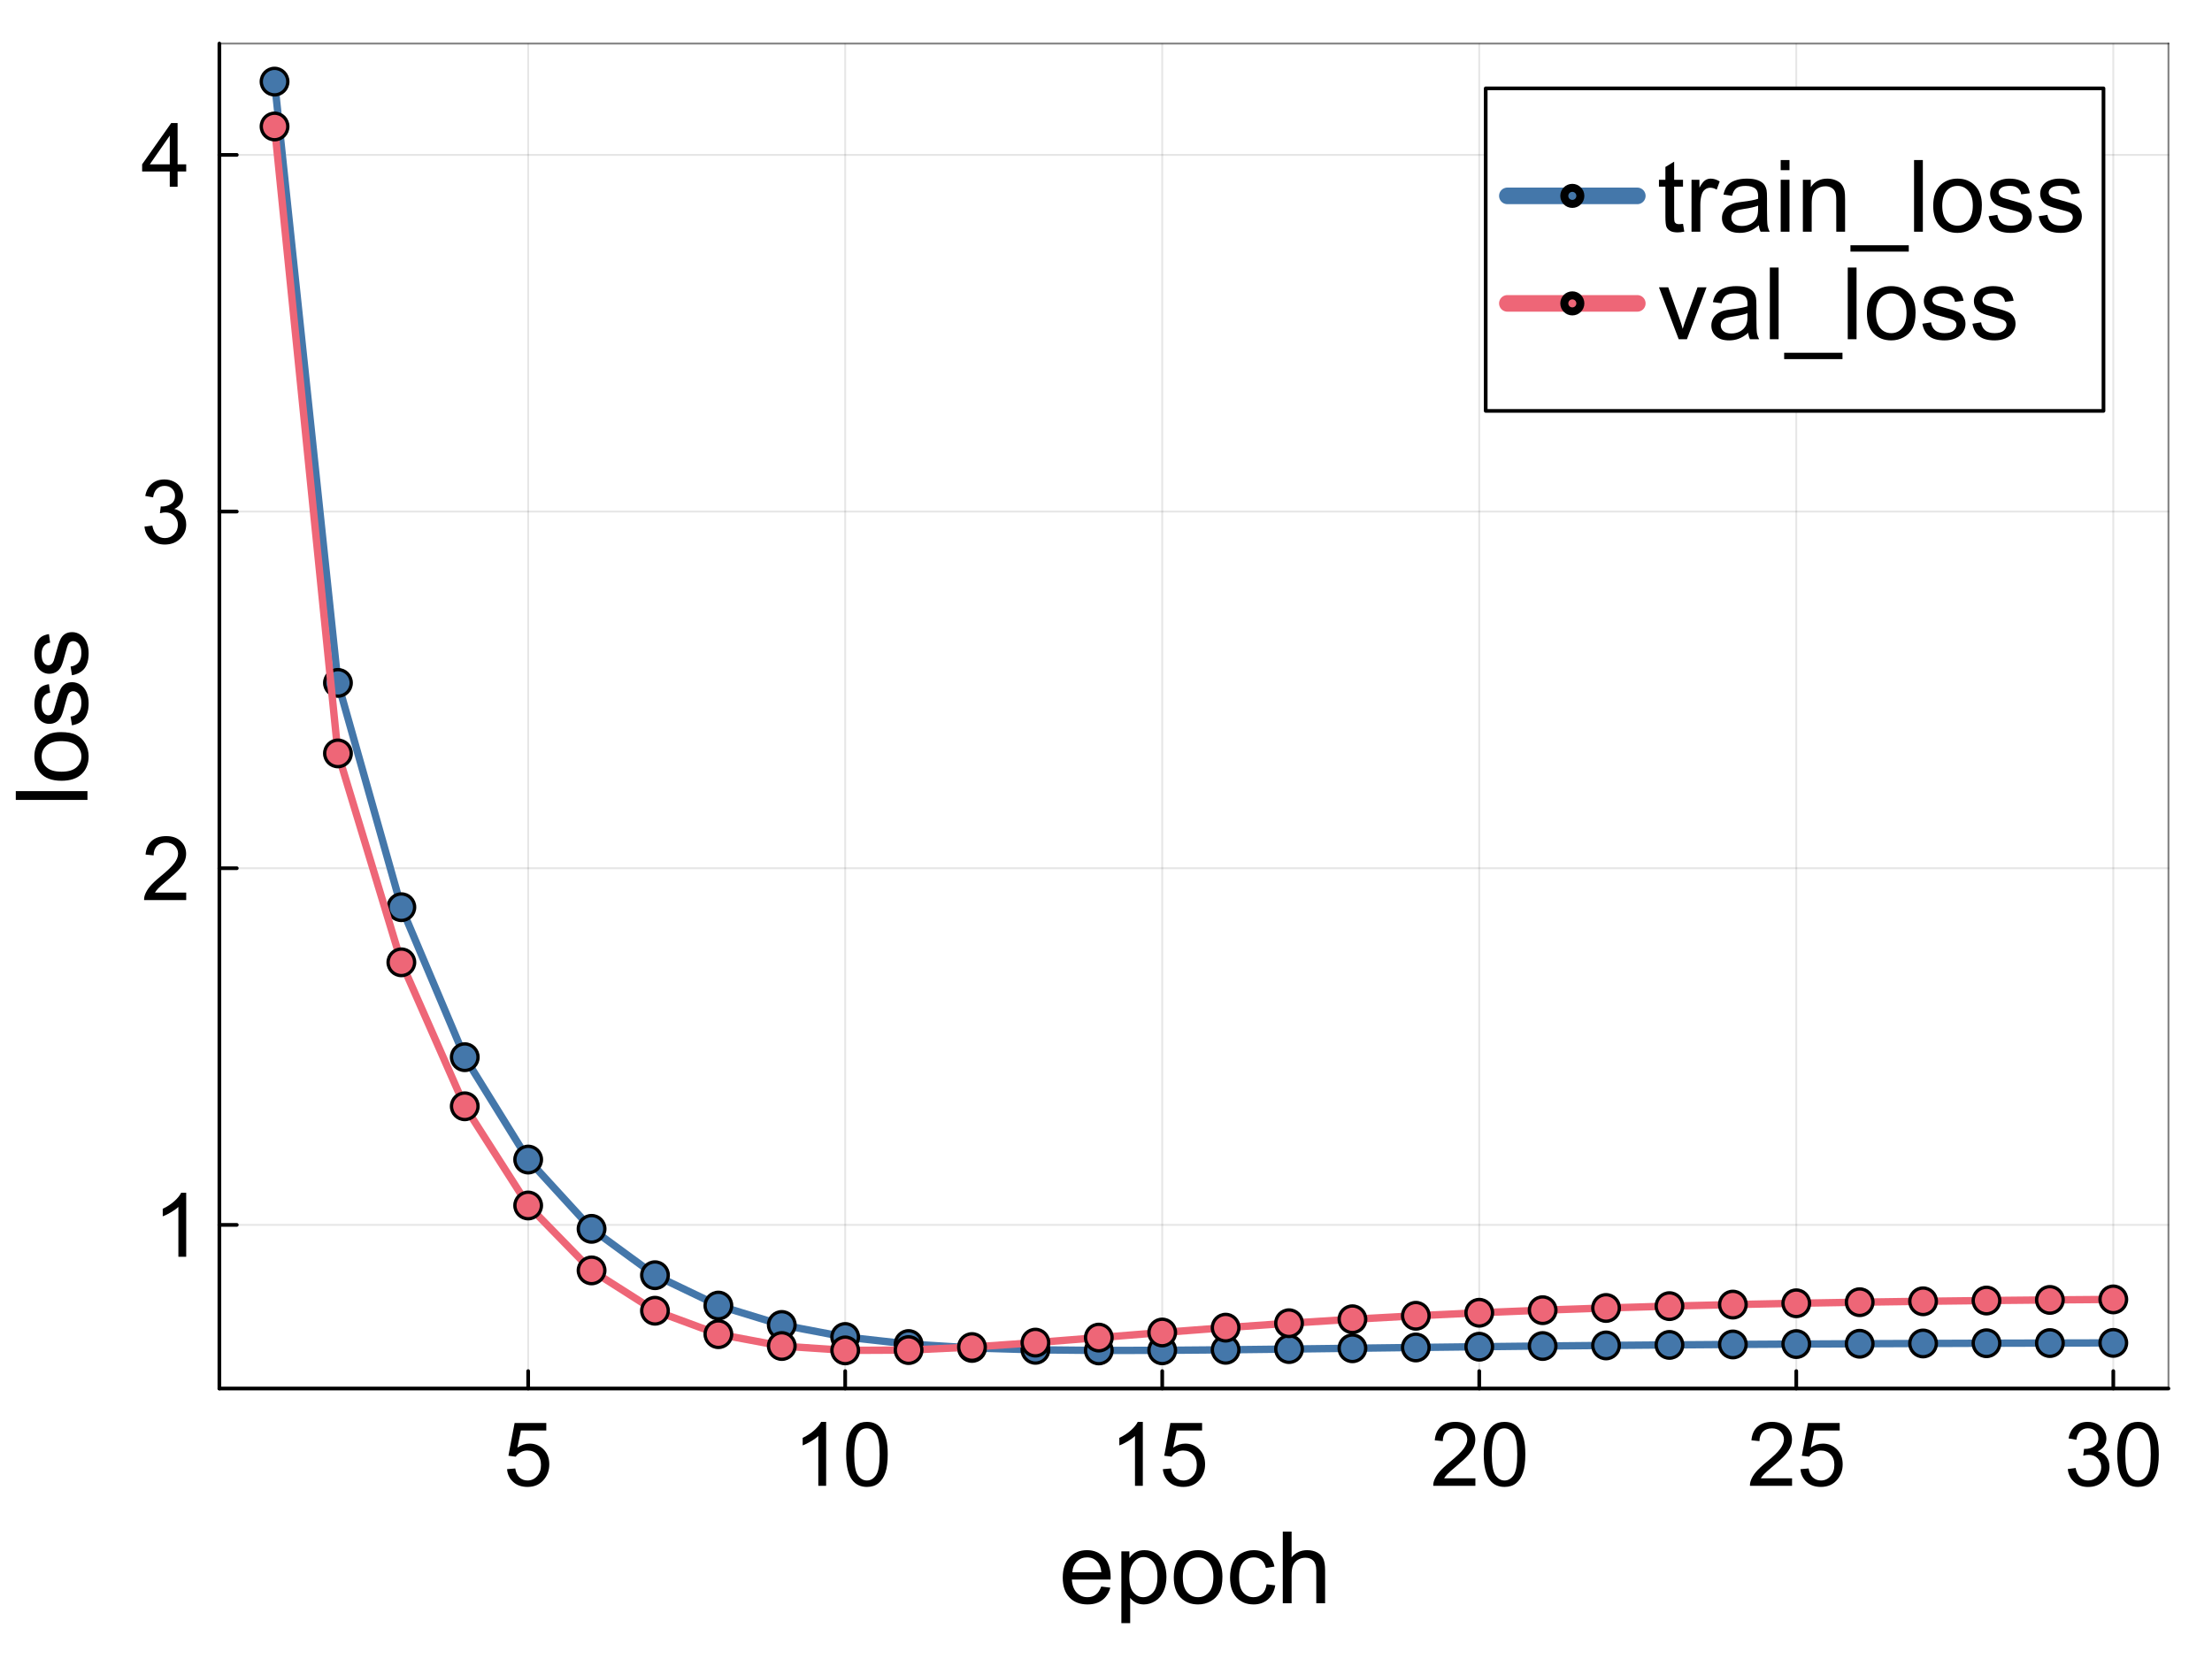 <?xml version="1.0" encoding="utf-8"?>
<svg xmlns="http://www.w3.org/2000/svg" xmlns:xlink="http://www.w3.org/1999/xlink" width="600" height="450" viewBox="0 0 2400 1800">
<rect x="0" y="0" width="2400" height="1800" fill="#333333" stroke="none"/>
<defs>
  <clipPath id="clip750">
    <rect x="0" y="0" width="2400" height="1800"/>
  </clipPath>
</defs>
<path clip-path="url(#clip750)" d="M0 1800 L2400 1800 L2400 0 L0 0  Z" fill="#ffffff" fill-rule="evenodd" fill-opacity="1"/>
<defs>
  <clipPath id="clip751">
    <rect x="480" y="0" width="1681" height="1681"/>
  </clipPath>
</defs>
<path clip-path="url(#clip750)" d="M238.029 1506.52 L2352.76 1506.52 L2352.76 47.244 L238.029 47.244  Z" fill="#ffffff" fill-rule="evenodd" fill-opacity="1"/>
<defs>
  <clipPath id="clip752">
    <rect x="238" y="47" width="2116" height="1460"/>
  </clipPath>
</defs>
<polyline clip-path="url(#clip752)" style="stroke:#000000; stroke-linecap:round; stroke-linejoin:round; stroke-width:2; stroke-opacity:0.1; fill:none" points="573.056,1506.52 573.056,47.244 "/>
<polyline clip-path="url(#clip752)" style="stroke:#000000; stroke-linecap:round; stroke-linejoin:round; stroke-width:2; stroke-opacity:0.1; fill:none" points="917.026,1506.52 917.026,47.244 "/>
<polyline clip-path="url(#clip752)" style="stroke:#000000; stroke-linecap:round; stroke-linejoin:round; stroke-width:2; stroke-opacity:0.1; fill:none" points="1261,1506.52 1261,47.244 "/>
<polyline clip-path="url(#clip752)" style="stroke:#000000; stroke-linecap:round; stroke-linejoin:round; stroke-width:2; stroke-opacity:0.1; fill:none" points="1604.97,1506.52 1604.97,47.244 "/>
<polyline clip-path="url(#clip752)" style="stroke:#000000; stroke-linecap:round; stroke-linejoin:round; stroke-width:2; stroke-opacity:0.1; fill:none" points="1948.94,1506.52 1948.94,47.244 "/>
<polyline clip-path="url(#clip752)" style="stroke:#000000; stroke-linecap:round; stroke-linejoin:round; stroke-width:2; stroke-opacity:0.1; fill:none" points="2292.91,1506.52 2292.91,47.244 "/>
<polyline clip-path="url(#clip752)" style="stroke:#000000; stroke-linecap:round; stroke-linejoin:round; stroke-width:2; stroke-opacity:0.1; fill:none" points="238.029,1329 2352.76,1329 "/>
<polyline clip-path="url(#clip752)" style="stroke:#000000; stroke-linecap:round; stroke-linejoin:round; stroke-width:2; stroke-opacity:0.1; fill:none" points="238.029,942.023 2352.76,942.023 "/>
<polyline clip-path="url(#clip752)" style="stroke:#000000; stroke-linecap:round; stroke-linejoin:round; stroke-width:2; stroke-opacity:0.1; fill:none" points="238.029,555.042 2352.76,555.042 "/>
<polyline clip-path="url(#clip752)" style="stroke:#000000; stroke-linecap:round; stroke-linejoin:round; stroke-width:2; stroke-opacity:0.1; fill:none" points="238.029,168.061 2352.76,168.061 "/>
<polyline clip-path="url(#clip750)" style="stroke:#000000; stroke-linecap:round; stroke-linejoin:round; stroke-width:4; stroke-opacity:1; fill:none" points="238.029,1506.52 2352.76,1506.52 "/>
<polyline clip-path="url(#clip750)" style="stroke:#000000; stroke-linecap:round; stroke-linejoin:round; stroke-width:2; stroke-opacity:0.5; fill:none" points="238.029,47.244 2352.76,47.244 "/>
<polyline clip-path="url(#clip750)" style="stroke:#000000; stroke-linecap:round; stroke-linejoin:round; stroke-width:4; stroke-opacity:1; fill:none" points="573.056,1506.52 573.056,1487.63 "/>
<polyline clip-path="url(#clip750)" style="stroke:#000000; stroke-linecap:round; stroke-linejoin:round; stroke-width:4; stroke-opacity:1; fill:none" points="917.026,1506.52 917.026,1487.63 "/>
<polyline clip-path="url(#clip750)" style="stroke:#000000; stroke-linecap:round; stroke-linejoin:round; stroke-width:4; stroke-opacity:1; fill:none" points="1261,1506.52 1261,1487.63 "/>
<polyline clip-path="url(#clip750)" style="stroke:#000000; stroke-linecap:round; stroke-linejoin:round; stroke-width:4; stroke-opacity:1; fill:none" points="1604.97,1506.52 1604.97,1487.63 "/>
<polyline clip-path="url(#clip750)" style="stroke:#000000; stroke-linecap:round; stroke-linejoin:round; stroke-width:4; stroke-opacity:1; fill:none" points="1948.94,1506.52 1948.94,1487.63 "/>
<polyline clip-path="url(#clip750)" style="stroke:#000000; stroke-linecap:round; stroke-linejoin:round; stroke-width:4; stroke-opacity:1; fill:none" points="2292.91,1506.52 2292.91,1487.63 "/>
<path clip-path="url(#clip750)" d="M550.141 1594.02 L559.052 1593.26 Q560.043 1599.77 563.626 1603.07 Q567.256 1606.32 572.348 1606.32 Q578.478 1606.32 582.721 1601.7 Q586.964 1597.08 586.964 1589.45 Q586.964 1582.18 582.863 1577.99 Q578.808 1573.79 572.207 1573.79 Q568.105 1573.79 564.805 1575.68 Q561.504 1577.52 559.618 1580.49 L551.65 1579.45 L558.345 1543.95 L592.717 1543.95 L592.717 1552.06 L565.135 1552.06 L561.41 1570.63 Q567.634 1566.3 574.47 1566.3 Q583.523 1566.3 589.746 1572.57 Q595.97 1578.84 595.97 1588.69 Q595.97 1598.07 590.501 1604.91 Q583.853 1613.3 572.348 1613.3 Q562.919 1613.3 556.931 1608.02 Q550.99 1602.74 550.141 1594.02 Z" fill="#000000" fill-rule="nonzero" fill-opacity="1" /><path clip-path="url(#clip750)" d="M896.351 1612.12 L887.864 1612.12 L887.864 1558.04 Q884.799 1560.97 879.802 1563.89 Q874.851 1566.81 870.891 1568.28 L870.891 1560.07 Q878.01 1556.72 883.338 1551.96 Q888.666 1547.2 890.882 1542.72 L896.351 1542.72 L896.351 1612.12 Z" fill="#000000" fill-rule="nonzero" fill-opacity="1" /><path clip-path="url(#clip750)" d="M918.086 1578.04 Q918.086 1565.78 920.585 1558.33 Q923.131 1550.83 928.082 1546.78 Q933.08 1542.72 940.623 1542.72 Q946.187 1542.72 950.383 1544.98 Q954.579 1547.2 957.314 1551.44 Q960.049 1555.64 961.605 1561.72 Q963.161 1567.76 963.161 1578.04 Q963.161 1590.2 960.662 1597.7 Q958.163 1605.15 953.165 1609.25 Q948.214 1613.3 940.623 1613.3 Q930.628 1613.3 924.923 1606.14 Q918.086 1597.51 918.086 1578.04 M926.809 1578.04 Q926.809 1595.06 930.769 1600.71 Q934.777 1606.32 940.623 1606.32 Q946.47 1606.32 950.43 1600.67 Q954.438 1595.01 954.438 1578.04 Q954.438 1560.97 950.43 1555.36 Q946.47 1549.75 940.529 1549.75 Q934.683 1549.75 931.194 1554.7 Q926.809 1561.01 926.809 1578.04 Z" fill="#000000" fill-rule="nonzero" fill-opacity="1" /><path clip-path="url(#clip750)" d="M1239.94 1612.12 L1231.46 1612.12 L1231.46 1558.04 Q1228.39 1560.97 1223.39 1563.89 Q1218.44 1566.81 1214.48 1568.28 L1214.48 1560.07 Q1221.6 1556.72 1226.93 1551.96 Q1232.26 1547.2 1234.47 1542.72 L1239.94 1542.72 L1239.94 1612.12 Z" fill="#000000" fill-rule="nonzero" fill-opacity="1" /><path clip-path="url(#clip750)" d="M1261.68 1594.02 L1270.59 1593.26 Q1271.58 1599.77 1275.16 1603.07 Q1278.79 1606.32 1283.89 1606.32 Q1290.02 1606.32 1294.26 1601.7 Q1298.5 1597.08 1298.5 1589.45 Q1298.5 1582.18 1294.4 1577.99 Q1290.35 1573.79 1283.74 1573.79 Q1279.64 1573.79 1276.34 1575.68 Q1273.04 1577.52 1271.16 1580.49 L1263.19 1579.45 L1269.88 1543.95 L1304.25 1543.95 L1304.25 1552.06 L1276.67 1552.06 L1272.95 1570.63 Q1279.17 1566.3 1286.01 1566.3 Q1295.06 1566.3 1301.28 1572.57 Q1307.51 1578.84 1307.51 1588.69 Q1307.51 1598.07 1302.04 1604.91 Q1295.39 1613.3 1283.89 1613.3 Q1274.46 1613.3 1268.47 1608.02 Q1262.53 1602.74 1261.68 1594.02 Z" fill="#000000" fill-rule="nonzero" fill-opacity="1" /><path clip-path="url(#clip750)" d="M1600.77 1603.97 L1600.77 1612.12 L1555.08 1612.12 Q1554.99 1609.06 1556.07 1606.23 Q1557.82 1601.56 1561.64 1597.04 Q1565.5 1592.51 1572.76 1586.57 Q1584.03 1577.33 1587.99 1571.95 Q1591.95 1566.53 1591.95 1561.72 Q1591.95 1556.68 1588.32 1553.24 Q1584.74 1549.75 1578.94 1549.75 Q1572.81 1549.75 1569.13 1553.42 Q1565.45 1557.1 1565.41 1563.61 L1556.69 1562.71 Q1557.58 1552.95 1563.43 1547.86 Q1569.27 1542.72 1579.13 1542.72 Q1589.08 1542.72 1594.88 1548.24 Q1600.67 1553.75 1600.67 1561.91 Q1600.67 1566.06 1598.98 1570.07 Q1597.28 1574.07 1593.32 1578.51 Q1589.41 1582.94 1580.26 1590.67 Q1572.62 1597.08 1570.45 1599.39 Q1568.28 1601.66 1566.87 1603.97 L1600.77 1603.97 Z" fill="#000000" fill-rule="nonzero" fill-opacity="1" /><path clip-path="url(#clip750)" d="M1609.87 1578.04 Q1609.87 1565.78 1612.37 1558.33 Q1614.91 1550.83 1619.86 1546.78 Q1624.86 1542.72 1632.41 1542.72 Q1637.97 1542.72 1642.17 1544.98 Q1646.36 1547.2 1649.1 1551.44 Q1651.83 1555.64 1653.39 1561.72 Q1654.94 1567.76 1654.94 1578.04 Q1654.94 1590.2 1652.44 1597.7 Q1649.95 1605.15 1644.95 1609.25 Q1640 1613.3 1632.41 1613.3 Q1622.41 1613.3 1616.71 1606.14 Q1609.87 1597.51 1609.87 1578.04 M1618.59 1578.04 Q1618.59 1595.06 1622.55 1600.71 Q1626.56 1606.32 1632.41 1606.32 Q1638.25 1606.32 1642.21 1600.67 Q1646.22 1595.01 1646.22 1578.04 Q1646.22 1560.97 1642.21 1555.36 Q1638.25 1549.75 1632.31 1549.75 Q1626.47 1549.75 1622.98 1554.7 Q1618.59 1561.01 1618.59 1578.04 Z" fill="#000000" fill-rule="nonzero" fill-opacity="1" /><path clip-path="url(#clip750)" d="M1944.36 1603.97 L1944.36 1612.12 L1898.67 1612.12 Q1898.58 1609.06 1899.66 1606.23 Q1901.41 1601.56 1905.23 1597.04 Q1909.09 1592.51 1916.36 1586.57 Q1927.62 1577.33 1931.58 1571.95 Q1935.55 1566.53 1935.55 1561.72 Q1935.55 1556.68 1931.91 1553.24 Q1928.33 1549.75 1922.53 1549.75 Q1916.4 1549.75 1912.73 1553.42 Q1909.05 1557.1 1909 1563.61 L1900.28 1562.71 Q1901.17 1552.95 1907.02 1547.86 Q1912.87 1542.72 1922.72 1542.72 Q1932.67 1542.72 1938.47 1548.24 Q1944.27 1553.75 1944.27 1561.91 Q1944.27 1566.06 1942.57 1570.07 Q1940.87 1574.07 1936.91 1578.51 Q1933 1582.94 1923.85 1590.67 Q1916.21 1597.08 1914.05 1599.39 Q1911.88 1601.66 1910.46 1603.97 L1944.36 1603.97 Z" fill="#000000" fill-rule="nonzero" fill-opacity="1" /><path clip-path="url(#clip750)" d="M1953.46 1594.02 L1962.37 1593.26 Q1963.36 1599.77 1966.95 1603.07 Q1970.58 1606.32 1975.67 1606.32 Q1981.8 1606.32 1986.04 1601.7 Q1990.28 1597.08 1990.28 1589.45 Q1990.28 1582.18 1986.18 1577.99 Q1982.13 1573.79 1975.53 1573.79 Q1971.43 1573.79 1968.12 1575.68 Q1964.82 1577.52 1962.94 1580.49 L1954.97 1579.45 L1961.67 1543.95 L1996.04 1543.95 L1996.04 1552.06 L1968.45 1552.06 L1964.73 1570.63 Q1970.95 1566.3 1977.79 1566.3 Q1986.84 1566.3 1993.07 1572.57 Q1999.29 1578.84 1999.29 1588.69 Q1999.29 1598.07 1993.82 1604.91 Q1987.17 1613.3 1975.67 1613.3 Q1966.24 1613.3 1960.25 1608.02 Q1954.31 1602.74 1953.46 1594.02 Z" fill="#000000" fill-rule="nonzero" fill-opacity="1" /><path clip-path="url(#clip750)" d="M2243.54 1593.88 L2252.03 1592.75 Q2253.49 1599.96 2256.98 1603.17 Q2260.51 1606.32 2265.56 1606.32 Q2271.55 1606.32 2275.65 1602.18 Q2279.8 1598.03 2279.8 1591.9 Q2279.8 1586.05 2275.98 1582.28 Q2272.16 1578.46 2266.27 1578.46 Q2263.86 1578.46 2260.28 1579.4 L2261.22 1571.95 Q2262.07 1572.05 2262.59 1572.05 Q2268.01 1572.05 2272.35 1569.22 Q2276.69 1566.39 2276.69 1560.5 Q2276.69 1555.83 2273.53 1552.76 Q2270.37 1549.7 2265.37 1549.7 Q2260.42 1549.7 2257.12 1552.81 Q2253.82 1555.92 2252.88 1562.15 L2244.39 1560.64 Q2245.95 1552.1 2251.46 1547.44 Q2256.98 1542.72 2265.18 1542.72 Q2270.84 1542.72 2275.6 1545.17 Q2280.36 1547.58 2282.86 1551.77 Q2285.41 1555.97 2285.41 1560.68 Q2285.41 1565.16 2283 1568.84 Q2280.6 1572.52 2275.88 1574.69 Q2282.01 1576.1 2285.41 1580.58 Q2288.8 1585.01 2288.8 1591.71 Q2288.8 1600.76 2282.2 1607.08 Q2275.6 1613.35 2265.51 1613.35 Q2256.41 1613.35 2250.38 1607.93 Q2244.39 1602.51 2243.54 1593.88 Z" fill="#000000" fill-rule="nonzero" fill-opacity="1" /><path clip-path="url(#clip750)" d="M2297.2 1578.04 Q2297.2 1565.78 2299.69 1558.33 Q2302.24 1550.83 2307.19 1546.78 Q2312.19 1542.72 2319.73 1542.72 Q2325.3 1542.72 2329.49 1544.98 Q2333.69 1547.2 2336.42 1551.44 Q2339.16 1555.64 2340.71 1561.72 Q2342.27 1567.76 2342.27 1578.04 Q2342.27 1590.2 2339.77 1597.7 Q2337.27 1605.15 2332.27 1609.25 Q2327.32 1613.3 2319.73 1613.3 Q2309.74 1613.3 2304.03 1606.14 Q2297.2 1597.51 2297.2 1578.04 M2305.92 1578.04 Q2305.92 1595.06 2309.88 1600.71 Q2313.89 1606.32 2319.73 1606.32 Q2325.58 1606.32 2329.54 1600.67 Q2333.55 1595.01 2333.55 1578.04 Q2333.55 1560.97 2329.54 1555.36 Q2325.58 1549.75 2319.64 1549.75 Q2313.79 1549.75 2310.3 1554.7 Q2305.92 1561.01 2305.92 1578.04 Z" fill="#000000" fill-rule="nonzero" fill-opacity="1" /><path clip-path="url(#clip750)" d="M1194.82 1721.38 L1204.69 1722.6 Q1202.36 1731.24 1196.04 1736.01 Q1189.73 1740.79 1179.92 1740.79 Q1167.56 1740.79 1160.29 1733.2 Q1153.08 1725.57 1153.08 1711.83 Q1153.08 1697.61 1160.4 1689.76 Q1167.72 1681.91 1179.39 1681.91 Q1190.69 1681.91 1197.85 1689.6 Q1205.01 1697.29 1205.01 1711.24 Q1205.01 1712.09 1204.96 1713.79 L1162.95 1713.79 Q1163.48 1723.07 1168.2 1728.01 Q1172.92 1732.94 1179.97 1732.94 Q1185.22 1732.94 1188.94 1730.18 Q1192.65 1727.42 1194.82 1721.38 M1163.48 1705.94 L1194.93 1705.94 Q1194.29 1698.83 1191.32 1695.28 Q1186.76 1689.76 1179.5 1689.76 Q1172.92 1689.76 1168.41 1694.16 Q1163.95 1698.57 1163.48 1705.94 Z" fill="#000000" fill-rule="nonzero" fill-opacity="1" /><path clip-path="url(#clip750)" d="M1216.68 1761.1 L1216.68 1683.18 L1225.38 1683.18 L1225.38 1690.5 Q1228.45 1686.21 1232.33 1684.09 Q1236.2 1681.91 1241.71 1681.91 Q1248.93 1681.91 1254.44 1685.62 Q1259.96 1689.34 1262.77 1696.13 Q1265.58 1702.86 1265.58 1710.93 Q1265.58 1719.57 1262.45 1726.52 Q1259.38 1733.42 1253.44 1737.13 Q1247.55 1740.79 1241.02 1740.79 Q1236.25 1740.79 1232.43 1738.77 Q1228.67 1736.76 1226.23 1733.68 L1226.23 1761.1 L1216.68 1761.1 M1225.32 1711.67 Q1225.32 1722.54 1229.73 1727.74 Q1234.13 1732.94 1240.39 1732.94 Q1246.75 1732.94 1251.26 1727.58 Q1255.82 1722.17 1255.82 1710.87 Q1255.82 1700.11 1251.37 1694.75 Q1246.96 1689.39 1240.81 1689.39 Q1234.71 1689.39 1229.99 1695.12 Q1225.32 1700.79 1225.32 1711.67 Z" fill="#000000" fill-rule="nonzero" fill-opacity="1" /><path clip-path="url(#clip750)" d="M1273.54 1711.35 Q1273.54 1695.7 1282.24 1688.17 Q1289.5 1681.91 1299.95 1681.91 Q1311.57 1681.91 1318.94 1689.55 Q1326.32 1697.13 1326.32 1710.55 Q1326.32 1721.43 1323.03 1727.69 Q1319.79 1733.89 1313.53 1737.34 Q1307.33 1740.79 1299.95 1740.79 Q1288.13 1740.79 1280.81 1733.2 Q1273.54 1725.62 1273.54 1711.35 M1283.35 1711.35 Q1283.35 1722.17 1288.07 1727.58 Q1292.79 1732.94 1299.95 1732.94 Q1307.06 1732.94 1311.78 1727.53 Q1316.5 1722.12 1316.5 1711.03 Q1316.5 1700.58 1311.73 1695.23 Q1307.01 1689.82 1299.95 1689.82 Q1292.79 1689.82 1288.07 1695.17 Q1283.35 1700.53 1283.35 1711.35 Z" fill="#000000" fill-rule="nonzero" fill-opacity="1" /><path clip-path="url(#clip750)" d="M1374.27 1718.88 L1383.65 1720.1 Q1382.12 1729.81 1375.75 1735.33 Q1369.44 1740.79 1360.21 1740.79 Q1348.65 1740.79 1341.59 1733.26 Q1334.59 1725.67 1334.59 1711.56 Q1334.59 1702.44 1337.61 1695.6 Q1340.64 1688.75 1346.79 1685.36 Q1353 1681.91 1360.26 1681.91 Q1369.44 1681.91 1375.27 1686.58 Q1381.11 1691.19 1382.75 1699.73 L1373.47 1701.17 Q1372.14 1695.49 1368.75 1692.63 Q1365.41 1689.76 1360.63 1689.76 Q1353.42 1689.76 1348.91 1694.96 Q1344.4 1700.11 1344.4 1711.3 Q1344.4 1722.65 1348.75 1727.79 Q1353.1 1732.94 1360.1 1732.94 Q1365.73 1732.94 1369.49 1729.49 Q1373.26 1726.04 1374.27 1718.88 Z" fill="#000000" fill-rule="nonzero" fill-opacity="1" /><path clip-path="url(#clip750)" d="M1391.82 1739.52 L1391.82 1661.76 L1401.37 1661.76 L1401.37 1689.66 Q1408.05 1681.91 1418.24 1681.91 Q1424.5 1681.91 1429.11 1684.4 Q1433.73 1686.84 1435.69 1691.19 Q1437.7 1695.54 1437.7 1703.82 L1437.7 1739.52 L1428.16 1739.52 L1428.16 1703.82 Q1428.16 1696.66 1425.03 1693.42 Q1421.95 1690.13 1416.28 1690.13 Q1412.03 1690.13 1408.27 1692.36 Q1404.55 1694.54 1402.96 1698.3 Q1401.37 1702.07 1401.37 1708.7 L1401.37 1739.52 L1391.82 1739.52 Z" fill="#000000" fill-rule="nonzero" fill-opacity="1" /><polyline clip-path="url(#clip750)" style="stroke:#000000; stroke-linecap:round; stroke-linejoin:round; stroke-width:4; stroke-opacity:1; fill:none" points="238.029,1506.52 238.029,47.244 "/>
<polyline clip-path="url(#clip750)" style="stroke:#000000; stroke-linecap:round; stroke-linejoin:round; stroke-width:2; stroke-opacity:0.5; fill:none" points="2352.76,1506.52 2352.76,47.244 "/>
<polyline clip-path="url(#clip750)" style="stroke:#000000; stroke-linecap:round; stroke-linejoin:round; stroke-width:4; stroke-opacity:1; fill:none" points="238.029,1329 256.927,1329 "/>
<polyline clip-path="url(#clip750)" style="stroke:#000000; stroke-linecap:round; stroke-linejoin:round; stroke-width:4; stroke-opacity:1; fill:none" points="238.029,942.023 256.927,942.023 "/>
<polyline clip-path="url(#clip750)" style="stroke:#000000; stroke-linecap:round; stroke-linejoin:round; stroke-width:4; stroke-opacity:1; fill:none" points="238.029,555.042 256.927,555.042 "/>
<polyline clip-path="url(#clip750)" style="stroke:#000000; stroke-linecap:round; stroke-linejoin:round; stroke-width:4; stroke-opacity:1; fill:none" points="238.029,168.061 256.927,168.061 "/>
<path clip-path="url(#clip750)" d="M202.029 1363.56 L193.542 1363.56 L193.542 1309.48 Q190.478 1312.41 185.48 1315.33 Q180.529 1318.25 176.569 1319.72 L176.569 1311.51 Q183.688 1308.16 189.016 1303.4 Q194.344 1298.64 196.56 1294.16 L202.029 1294.16 L202.029 1363.56 Z" fill="#000000" fill-rule="nonzero" fill-opacity="1" /><path clip-path="url(#clip750)" d="M202.029 968.426 L202.029 976.583 L156.342 976.583 Q156.248 973.518 157.332 970.689 Q159.076 966.021 162.896 961.495 Q166.762 956.969 174.023 951.028 Q185.291 941.787 189.252 936.412 Q193.212 930.99 193.212 926.181 Q193.212 921.136 189.582 917.694 Q185.998 914.205 180.199 914.205 Q174.07 914.205 170.392 917.883 Q166.715 921.56 166.667 928.067 L157.945 927.171 Q158.841 917.411 164.687 912.319 Q170.534 907.18 180.388 907.18 Q190.336 907.18 196.135 912.696 Q201.935 918.213 201.935 926.369 Q201.935 930.518 200.237 934.526 Q198.54 938.534 194.579 942.966 Q190.666 947.398 181.519 955.13 Q173.881 961.542 171.712 963.853 Q169.543 966.116 168.129 968.426 L202.029 968.426 Z" fill="#000000" fill-rule="nonzero" fill-opacity="1" /><path clip-path="url(#clip750)" d="M156.766 571.355 L165.253 570.224 Q166.715 577.437 170.204 580.644 Q173.74 583.803 178.785 583.803 Q184.773 583.803 188.874 579.653 Q193.024 575.504 193.024 569.375 Q193.024 563.529 189.204 559.757 Q185.385 555.938 179.492 555.938 Q177.087 555.938 173.504 556.881 L174.447 549.431 Q175.296 549.525 175.814 549.525 Q181.236 549.525 185.574 546.697 Q189.912 543.868 189.912 537.974 Q189.912 533.306 186.753 530.242 Q183.594 527.177 178.596 527.177 Q173.645 527.177 170.345 530.289 Q167.045 533.401 166.102 539.624 L157.615 538.115 Q159.171 529.582 164.687 524.914 Q170.204 520.199 178.407 520.199 Q184.065 520.199 188.827 522.651 Q193.589 525.055 196.088 529.251 Q198.634 533.448 198.634 538.163 Q198.634 542.642 196.23 546.319 Q193.825 549.997 189.11 552.166 Q195.24 553.58 198.634 558.059 Q202.029 562.491 202.029 569.186 Q202.029 578.239 195.428 584.557 Q188.827 590.828 178.737 590.828 Q169.638 590.828 163.603 585.406 Q157.615 579.984 156.766 571.355 Z" fill="#000000" fill-rule="nonzero" fill-opacity="1" /><path clip-path="url(#clip750)" d="M184.207 202.621 L184.207 186.072 L154.22 186.072 L154.22 178.292 L185.763 133.501 L192.693 133.501 L192.693 178.292 L202.029 178.292 L202.029 186.072 L192.693 186.072 L192.693 202.621 L184.207 202.621 M184.207 178.292 L184.207 147.127 L162.565 178.292 L184.207 178.292 Z" fill="#000000" fill-rule="nonzero" fill-opacity="1" /><path clip-path="url(#clip750)" d="M94.892 867.905 L17.132 867.905 L17.132 858.357 L94.892 858.357 L94.892 867.905 Z" fill="#000000" fill-rule="nonzero" fill-opacity="1" /><path clip-path="url(#clip750)" d="M66.727 847.112 Q51.079 847.112 43.547 838.413 Q37.288 831.146 37.288 820.697 Q37.288 809.081 44.926 801.708 Q52.511 794.335 65.931 794.335 Q76.805 794.335 83.064 797.623 Q89.27 800.859 92.717 807.118 Q96.165 813.324 96.165 820.697 Q96.165 832.525 88.58 839.845 Q80.995 847.112 66.727 847.112 M66.727 837.299 Q77.547 837.299 82.958 832.578 Q88.315 827.858 88.315 820.697 Q88.315 813.589 82.905 808.868 Q77.494 804.148 66.408 804.148 Q55.959 804.148 50.602 808.921 Q45.191 813.642 45.191 820.697 Q45.191 827.858 50.549 832.578 Q55.906 837.299 66.727 837.299 Z" fill="#000000" fill-rule="nonzero" fill-opacity="1" /><path clip-path="url(#clip750)" d="M78.078 786.962 L76.593 777.52 Q82.268 776.725 85.291 773.118 Q88.315 769.458 88.315 762.934 Q88.315 756.357 85.663 753.174 Q82.958 749.991 79.351 749.991 Q76.115 749.991 74.259 752.803 Q72.986 754.765 71.023 762.563 Q68.371 773.065 66.462 777.149 Q64.499 781.18 61.104 783.302 Q57.657 785.371 53.519 785.371 Q49.753 785.371 46.571 783.673 Q43.335 781.923 41.213 778.953 Q39.569 776.725 38.455 772.906 Q37.288 769.034 37.288 764.631 Q37.288 758.001 39.198 753.015 Q41.107 747.976 44.396 745.589 Q47.632 743.202 53.095 742.3 L54.368 751.636 Q50.018 752.272 47.578 755.349 Q45.139 758.372 45.139 763.942 Q45.139 770.519 47.313 773.33 Q49.488 776.141 52.405 776.141 Q54.262 776.141 55.747 774.974 Q57.285 773.807 58.293 771.314 Q58.823 769.882 60.733 762.881 Q63.438 752.75 65.189 748.772 Q66.886 744.74 70.174 742.459 Q73.463 740.179 78.343 740.179 Q83.117 740.179 87.36 742.99 Q91.55 745.748 93.884 750.999 Q96.165 756.25 96.165 762.881 Q96.165 773.861 91.603 779.642 Q87.042 785.371 78.078 786.962 Z" fill="#000000" fill-rule="nonzero" fill-opacity="1" /><path clip-path="url(#clip750)" d="M78.078 732.647 L76.593 723.205 Q82.268 722.41 85.291 718.803 Q88.315 715.143 88.315 708.619 Q88.315 702.041 85.663 698.859 Q82.958 695.676 79.351 695.676 Q76.115 695.676 74.259 698.487 Q72.986 700.45 71.023 708.247 Q68.371 718.75 66.462 722.834 Q64.499 726.865 61.104 728.987 Q57.657 731.055 53.519 731.055 Q49.753 731.055 46.571 729.358 Q43.335 727.608 41.213 724.637 Q39.569 722.41 38.455 718.59 Q37.288 714.718 37.288 710.316 Q37.288 703.686 39.198 698.7 Q41.107 693.661 44.396 691.274 Q47.632 688.887 53.095 687.985 L54.368 697.32 Q50.018 697.957 47.578 701.033 Q45.139 704.057 45.139 709.626 Q45.139 716.204 47.313 719.015 Q49.488 721.826 52.405 721.826 Q54.262 721.826 55.747 720.659 Q57.285 719.492 58.293 716.999 Q58.823 715.567 60.733 708.565 Q63.438 698.434 65.189 694.456 Q66.886 690.425 70.174 688.144 Q73.463 685.863 78.343 685.863 Q83.117 685.863 87.36 688.675 Q91.55 691.433 93.884 696.684 Q96.165 701.935 96.165 708.565 Q96.165 719.545 91.603 725.327 Q87.042 731.055 78.078 732.647 Z" fill="#000000" fill-rule="nonzero" fill-opacity="1" /><polyline clip-path="url(#clip752)" style="stroke:#4477aa; stroke-linecap:round; stroke-linejoin:round; stroke-width:8; stroke-opacity:1; fill:none" points="297.88,88.544 366.674,740.927 435.468,984.302 504.262,1147.03 573.056,1258.12 641.85,1333.28 710.644,1383.59 779.438,1416.53 848.232,1437.56 917.026,1450.61 985.82,1458.26 1054.61,1462.5 1123.41,1464.54 1192.2,1465.22 1261,1465.1 1329.79,1464.53 1398.58,1463.73 1467.38,1462.86 1536.17,1461.99 1604.97,1461.18 1673.76,1460.43 1742.55,1459.78 1811.35,1459.21 1880.14,1458.72 1948.94,1458.31 2017.73,1457.95 2086.52,1457.65 2155.32,1457.4 2224.11,1457.2 2292.91,1457.02 "/>
<circle clip-path="url(#clip752)" cx="297.88" cy="88.544" r="14.4" fill="#4477aa" fill-rule="evenodd" fill-opacity="1" stroke="#000000" stroke-opacity="1" stroke-width="3.6"/>
<circle clip-path="url(#clip752)" cx="366.674" cy="740.927" r="14.4" fill="#4477aa" fill-rule="evenodd" fill-opacity="1" stroke="#000000" stroke-opacity="1" stroke-width="3.6"/>
<circle clip-path="url(#clip752)" cx="435.468" cy="984.302" r="14.4" fill="#4477aa" fill-rule="evenodd" fill-opacity="1" stroke="#000000" stroke-opacity="1" stroke-width="3.6"/>
<circle clip-path="url(#clip752)" cx="504.262" cy="1147.03" r="14.4" fill="#4477aa" fill-rule="evenodd" fill-opacity="1" stroke="#000000" stroke-opacity="1" stroke-width="3.6"/>
<circle clip-path="url(#clip752)" cx="573.056" cy="1258.12" r="14.4" fill="#4477aa" fill-rule="evenodd" fill-opacity="1" stroke="#000000" stroke-opacity="1" stroke-width="3.6"/>
<circle clip-path="url(#clip752)" cx="641.85" cy="1333.28" r="14.4" fill="#4477aa" fill-rule="evenodd" fill-opacity="1" stroke="#000000" stroke-opacity="1" stroke-width="3.6"/>
<circle clip-path="url(#clip752)" cx="710.644" cy="1383.59" r="14.4" fill="#4477aa" fill-rule="evenodd" fill-opacity="1" stroke="#000000" stroke-opacity="1" stroke-width="3.6"/>
<circle clip-path="url(#clip752)" cx="779.438" cy="1416.53" r="14.4" fill="#4477aa" fill-rule="evenodd" fill-opacity="1" stroke="#000000" stroke-opacity="1" stroke-width="3.6"/>
<circle clip-path="url(#clip752)" cx="848.232" cy="1437.56" r="14.4" fill="#4477aa" fill-rule="evenodd" fill-opacity="1" stroke="#000000" stroke-opacity="1" stroke-width="3.6"/>
<circle clip-path="url(#clip752)" cx="917.026" cy="1450.61" r="14.4" fill="#4477aa" fill-rule="evenodd" fill-opacity="1" stroke="#000000" stroke-opacity="1" stroke-width="3.6"/>
<circle clip-path="url(#clip752)" cx="985.82" cy="1458.26" r="14.4" fill="#4477aa" fill-rule="evenodd" fill-opacity="1" stroke="#000000" stroke-opacity="1" stroke-width="3.6"/>
<circle clip-path="url(#clip752)" cx="1054.61" cy="1462.5" r="14.4" fill="#4477aa" fill-rule="evenodd" fill-opacity="1" stroke="#000000" stroke-opacity="1" stroke-width="3.6"/>
<circle clip-path="url(#clip752)" cx="1123.41" cy="1464.54" r="14.4" fill="#4477aa" fill-rule="evenodd" fill-opacity="1" stroke="#000000" stroke-opacity="1" stroke-width="3.6"/>
<circle clip-path="url(#clip752)" cx="1192.2" cy="1465.22" r="14.4" fill="#4477aa" fill-rule="evenodd" fill-opacity="1" stroke="#000000" stroke-opacity="1" stroke-width="3.6"/>
<circle clip-path="url(#clip752)" cx="1261" cy="1465.1" r="14.4" fill="#4477aa" fill-rule="evenodd" fill-opacity="1" stroke="#000000" stroke-opacity="1" stroke-width="3.6"/>
<circle clip-path="url(#clip752)" cx="1329.79" cy="1464.53" r="14.4" fill="#4477aa" fill-rule="evenodd" fill-opacity="1" stroke="#000000" stroke-opacity="1" stroke-width="3.6"/>
<circle clip-path="url(#clip752)" cx="1398.58" cy="1463.73" r="14.4" fill="#4477aa" fill-rule="evenodd" fill-opacity="1" stroke="#000000" stroke-opacity="1" stroke-width="3.6"/>
<circle clip-path="url(#clip752)" cx="1467.38" cy="1462.86" r="14.4" fill="#4477aa" fill-rule="evenodd" fill-opacity="1" stroke="#000000" stroke-opacity="1" stroke-width="3.6"/>
<circle clip-path="url(#clip752)" cx="1536.17" cy="1461.99" r="14.4" fill="#4477aa" fill-rule="evenodd" fill-opacity="1" stroke="#000000" stroke-opacity="1" stroke-width="3.6"/>
<circle clip-path="url(#clip752)" cx="1604.97" cy="1461.18" r="14.4" fill="#4477aa" fill-rule="evenodd" fill-opacity="1" stroke="#000000" stroke-opacity="1" stroke-width="3.6"/>
<circle clip-path="url(#clip752)" cx="1673.76" cy="1460.43" r="14.4" fill="#4477aa" fill-rule="evenodd" fill-opacity="1" stroke="#000000" stroke-opacity="1" stroke-width="3.6"/>
<circle clip-path="url(#clip752)" cx="1742.55" cy="1459.78" r="14.4" fill="#4477aa" fill-rule="evenodd" fill-opacity="1" stroke="#000000" stroke-opacity="1" stroke-width="3.6"/>
<circle clip-path="url(#clip752)" cx="1811.35" cy="1459.21" r="14.4" fill="#4477aa" fill-rule="evenodd" fill-opacity="1" stroke="#000000" stroke-opacity="1" stroke-width="3.6"/>
<circle clip-path="url(#clip752)" cx="1880.14" cy="1458.72" r="14.4" fill="#4477aa" fill-rule="evenodd" fill-opacity="1" stroke="#000000" stroke-opacity="1" stroke-width="3.6"/>
<circle clip-path="url(#clip752)" cx="1948.94" cy="1458.31" r="14.4" fill="#4477aa" fill-rule="evenodd" fill-opacity="1" stroke="#000000" stroke-opacity="1" stroke-width="3.6"/>
<circle clip-path="url(#clip752)" cx="2017.73" cy="1457.95" r="14.4" fill="#4477aa" fill-rule="evenodd" fill-opacity="1" stroke="#000000" stroke-opacity="1" stroke-width="3.6"/>
<circle clip-path="url(#clip752)" cx="2086.52" cy="1457.65" r="14.4" fill="#4477aa" fill-rule="evenodd" fill-opacity="1" stroke="#000000" stroke-opacity="1" stroke-width="3.6"/>
<circle clip-path="url(#clip752)" cx="2155.32" cy="1457.4" r="14.4" fill="#4477aa" fill-rule="evenodd" fill-opacity="1" stroke="#000000" stroke-opacity="1" stroke-width="3.6"/>
<circle clip-path="url(#clip752)" cx="2224.11" cy="1457.2" r="14.4" fill="#4477aa" fill-rule="evenodd" fill-opacity="1" stroke="#000000" stroke-opacity="1" stroke-width="3.6"/>
<circle clip-path="url(#clip752)" cx="2292.91" cy="1457.02" r="14.4" fill="#4477aa" fill-rule="evenodd" fill-opacity="1" stroke="#000000" stroke-opacity="1" stroke-width="3.6"/>
<polyline clip-path="url(#clip752)" style="stroke:#ee6677; stroke-linecap:round; stroke-linejoin:round; stroke-width:8; stroke-opacity:1; fill:none" points="297.88,137.229 366.674,817.441 435.468,1044.11 504.262,1200.31 573.056,1307.94 641.85,1378.38 710.644,1422.14 779.438,1447.57 848.232,1460.43 917.026,1465.16 985.82,1464.82 1054.61,1461.54 1123.41,1456.73 1192.2,1451.28 1261,1445.76 1329.79,1440.5 1398.58,1435.68 1467.38,1431.38 1536.17,1427.61 1604.97,1424.33 1673.76,1421.54 1742.55,1419.15 1811.35,1417.14 1880.14,1415.46 1948.94,1414.05 2017.73,1412.87 2086.52,1411.89 2155.32,1411.08 2224.11,1410.4 2292.91,1409.85 "/>
<circle clip-path="url(#clip752)" cx="297.88" cy="137.229" r="14.4" fill="#ee6677" fill-rule="evenodd" fill-opacity="1" stroke="#000000" stroke-opacity="1" stroke-width="3.6"/>
<circle clip-path="url(#clip752)" cx="366.674" cy="817.441" r="14.4" fill="#ee6677" fill-rule="evenodd" fill-opacity="1" stroke="#000000" stroke-opacity="1" stroke-width="3.6"/>
<circle clip-path="url(#clip752)" cx="435.468" cy="1044.11" r="14.4" fill="#ee6677" fill-rule="evenodd" fill-opacity="1" stroke="#000000" stroke-opacity="1" stroke-width="3.6"/>
<circle clip-path="url(#clip752)" cx="504.262" cy="1200.31" r="14.4" fill="#ee6677" fill-rule="evenodd" fill-opacity="1" stroke="#000000" stroke-opacity="1" stroke-width="3.6"/>
<circle clip-path="url(#clip752)" cx="573.056" cy="1307.94" r="14.4" fill="#ee6677" fill-rule="evenodd" fill-opacity="1" stroke="#000000" stroke-opacity="1" stroke-width="3.6"/>
<circle clip-path="url(#clip752)" cx="641.85" cy="1378.38" r="14.4" fill="#ee6677" fill-rule="evenodd" fill-opacity="1" stroke="#000000" stroke-opacity="1" stroke-width="3.6"/>
<circle clip-path="url(#clip752)" cx="710.644" cy="1422.14" r="14.4" fill="#ee6677" fill-rule="evenodd" fill-opacity="1" stroke="#000000" stroke-opacity="1" stroke-width="3.6"/>
<circle clip-path="url(#clip752)" cx="779.438" cy="1447.57" r="14.4" fill="#ee6677" fill-rule="evenodd" fill-opacity="1" stroke="#000000" stroke-opacity="1" stroke-width="3.6"/>
<circle clip-path="url(#clip752)" cx="848.232" cy="1460.43" r="14.4" fill="#ee6677" fill-rule="evenodd" fill-opacity="1" stroke="#000000" stroke-opacity="1" stroke-width="3.6"/>
<circle clip-path="url(#clip752)" cx="917.026" cy="1465.16" r="14.4" fill="#ee6677" fill-rule="evenodd" fill-opacity="1" stroke="#000000" stroke-opacity="1" stroke-width="3.6"/>
<circle clip-path="url(#clip752)" cx="985.82" cy="1464.82" r="14.4" fill="#ee6677" fill-rule="evenodd" fill-opacity="1" stroke="#000000" stroke-opacity="1" stroke-width="3.6"/>
<circle clip-path="url(#clip752)" cx="1054.61" cy="1461.54" r="14.4" fill="#ee6677" fill-rule="evenodd" fill-opacity="1" stroke="#000000" stroke-opacity="1" stroke-width="3.6"/>
<circle clip-path="url(#clip752)" cx="1123.41" cy="1456.73" r="14.4" fill="#ee6677" fill-rule="evenodd" fill-opacity="1" stroke="#000000" stroke-opacity="1" stroke-width="3.6"/>
<circle clip-path="url(#clip752)" cx="1192.2" cy="1451.28" r="14.4" fill="#ee6677" fill-rule="evenodd" fill-opacity="1" stroke="#000000" stroke-opacity="1" stroke-width="3.6"/>
<circle clip-path="url(#clip752)" cx="1261" cy="1445.76" r="14.4" fill="#ee6677" fill-rule="evenodd" fill-opacity="1" stroke="#000000" stroke-opacity="1" stroke-width="3.6"/>
<circle clip-path="url(#clip752)" cx="1329.79" cy="1440.5" r="14.4" fill="#ee6677" fill-rule="evenodd" fill-opacity="1" stroke="#000000" stroke-opacity="1" stroke-width="3.6"/>
<circle clip-path="url(#clip752)" cx="1398.58" cy="1435.68" r="14.4" fill="#ee6677" fill-rule="evenodd" fill-opacity="1" stroke="#000000" stroke-opacity="1" stroke-width="3.6"/>
<circle clip-path="url(#clip752)" cx="1467.38" cy="1431.38" r="14.4" fill="#ee6677" fill-rule="evenodd" fill-opacity="1" stroke="#000000" stroke-opacity="1" stroke-width="3.6"/>
<circle clip-path="url(#clip752)" cx="1536.17" cy="1427.61" r="14.4" fill="#ee6677" fill-rule="evenodd" fill-opacity="1" stroke="#000000" stroke-opacity="1" stroke-width="3.6"/>
<circle clip-path="url(#clip752)" cx="1604.97" cy="1424.33" r="14.4" fill="#ee6677" fill-rule="evenodd" fill-opacity="1" stroke="#000000" stroke-opacity="1" stroke-width="3.6"/>
<circle clip-path="url(#clip752)" cx="1673.76" cy="1421.54" r="14.4" fill="#ee6677" fill-rule="evenodd" fill-opacity="1" stroke="#000000" stroke-opacity="1" stroke-width="3.6"/>
<circle clip-path="url(#clip752)" cx="1742.55" cy="1419.15" r="14.4" fill="#ee6677" fill-rule="evenodd" fill-opacity="1" stroke="#000000" stroke-opacity="1" stroke-width="3.6"/>
<circle clip-path="url(#clip752)" cx="1811.35" cy="1417.14" r="14.4" fill="#ee6677" fill-rule="evenodd" fill-opacity="1" stroke="#000000" stroke-opacity="1" stroke-width="3.6"/>
<circle clip-path="url(#clip752)" cx="1880.14" cy="1415.46" r="14.4" fill="#ee6677" fill-rule="evenodd" fill-opacity="1" stroke="#000000" stroke-opacity="1" stroke-width="3.6"/>
<circle clip-path="url(#clip752)" cx="1948.94" cy="1414.05" r="14.4" fill="#ee6677" fill-rule="evenodd" fill-opacity="1" stroke="#000000" stroke-opacity="1" stroke-width="3.6"/>
<circle clip-path="url(#clip752)" cx="2017.73" cy="1412.87" r="14.4" fill="#ee6677" fill-rule="evenodd" fill-opacity="1" stroke="#000000" stroke-opacity="1" stroke-width="3.6"/>
<circle clip-path="url(#clip752)" cx="2086.52" cy="1411.89" r="14.4" fill="#ee6677" fill-rule="evenodd" fill-opacity="1" stroke="#000000" stroke-opacity="1" stroke-width="3.6"/>
<circle clip-path="url(#clip752)" cx="2155.32" cy="1411.08" r="14.4" fill="#ee6677" fill-rule="evenodd" fill-opacity="1" stroke="#000000" stroke-opacity="1" stroke-width="3.6"/>
<circle clip-path="url(#clip752)" cx="2224.11" cy="1410.4" r="14.4" fill="#ee6677" fill-rule="evenodd" fill-opacity="1" stroke="#000000" stroke-opacity="1" stroke-width="3.6"/>
<circle clip-path="url(#clip752)" cx="2292.91" cy="1409.85" r="14.4" fill="#ee6677" fill-rule="evenodd" fill-opacity="1" stroke="#000000" stroke-opacity="1" stroke-width="3.6"/>
<path clip-path="url(#clip750)" d="M1611.98 445.807 L2282.27 445.807 L2282.27 95.887 L1611.98 95.887  Z" fill="#ffffff" fill-rule="evenodd" fill-opacity="1"/>
<polyline clip-path="url(#clip750)" style="stroke:#000000; stroke-linecap:round; stroke-linejoin:round; stroke-width:4; stroke-opacity:1; fill:none" points="1611.98,445.807 2282.27,445.807 2282.27,95.887 1611.98,95.887 1611.98,445.807 "/>
<polyline clip-path="url(#clip750)" style="stroke:#4477aa; stroke-linecap:round; stroke-linejoin:round; stroke-width:18; stroke-opacity:1; fill:none" points="1635.47,212.527 1776.46,212.527 "/>
<circle clip-path="url(#clip750)" cx="1705.96" cy="212.527" r="8.703" fill="#4477aa" fill-rule="evenodd" fill-opacity="1" stroke="#000000" stroke-opacity="1" stroke-width="8.703"/>
<path clip-path="url(#clip750)" d="M1826.05 242.867 L1827.43 251.301 Q1823.4 252.149 1820.21 252.149 Q1815.02 252.149 1812.15 250.505 Q1809.29 248.861 1808.12 246.209 Q1806.95 243.503 1806.95 234.911 L1806.95 202.502 L1799.95 202.502 L1799.95 195.076 L1806.95 195.076 L1806.95 181.126 L1816.45 175.397 L1816.45 195.076 L1826.05 195.076 L1826.05 202.502 L1816.45 202.502 L1816.45 235.441 Q1816.45 239.525 1816.93 240.692 Q1817.46 241.859 1818.57 242.549 Q1819.74 243.238 1821.86 243.238 Q1823.45 243.238 1826.05 242.867 Z" fill="#000000" fill-rule="nonzero" fill-opacity="1" /><path clip-path="url(#clip750)" d="M1835.28 251.407 L1835.28 195.076 L1843.87 195.076 L1843.87 203.616 Q1847.16 197.622 1849.92 195.712 Q1852.73 193.803 1856.07 193.803 Q1860.9 193.803 1865.88 196.879 L1862.6 205.737 Q1859.09 203.669 1855.59 203.669 Q1852.46 203.669 1849.97 205.578 Q1847.48 207.435 1846.42 210.776 Q1844.83 215.868 1844.83 221.915 L1844.83 251.407 L1835.28 251.407 Z" fill="#000000" fill-rule="nonzero" fill-opacity="1" /><path clip-path="url(#clip750)" d="M1908.32 244.458 Q1903.01 248.967 1898.08 250.823 Q1893.2 252.68 1887.58 252.68 Q1878.3 252.68 1873.31 248.171 Q1868.32 243.61 1868.32 236.555 Q1868.32 232.418 1870.18 229.023 Q1872.09 225.575 1875.11 223.507 Q1878.19 221.438 1882.01 220.377 Q1884.82 219.634 1890.5 218.945 Q1902.06 217.566 1907.52 215.656 Q1907.58 213.694 1907.58 213.163 Q1907.58 207.329 1904.87 204.942 Q1901.21 201.706 1894 201.706 Q1887.26 201.706 1884.02 204.093 Q1880.84 206.427 1879.3 212.421 L1869.97 211.148 Q1871.24 205.154 1874.16 201.494 Q1877.08 197.781 1882.59 195.818 Q1888.11 193.803 1895.38 193.803 Q1902.59 193.803 1907.1 195.5 Q1911.61 197.198 1913.73 199.797 Q1915.85 202.343 1916.7 206.268 Q1917.18 208.708 1917.18 215.073 L1917.18 227.803 Q1917.18 241.117 1917.76 244.67 Q1918.4 248.171 1920.2 251.407 L1910.23 251.407 Q1908.74 248.436 1908.32 244.458 M1907.52 223.135 Q1902.32 225.257 1891.93 226.742 Q1886.04 227.591 1883.6 228.652 Q1881.16 229.712 1879.83 231.781 Q1878.51 233.797 1878.51 236.29 Q1878.51 240.109 1881.37 242.655 Q1884.29 245.201 1889.86 245.201 Q1895.38 245.201 1899.67 242.814 Q1903.97 240.374 1905.98 236.184 Q1907.52 232.948 1907.52 226.636 L1907.52 223.135 Z" fill="#000000" fill-rule="nonzero" fill-opacity="1" /><path clip-path="url(#clip750)" d="M1932.03 184.627 L1932.03 173.647 L1941.58 173.647 L1941.58 184.627 L1932.03 184.627 M1932.03 251.407 L1932.03 195.076 L1941.58 195.076 L1941.58 251.407 L1932.03 251.407 Z" fill="#000000" fill-rule="nonzero" fill-opacity="1" /><path clip-path="url(#clip750)" d="M1956.11 251.407 L1956.11 195.076 L1964.7 195.076 L1964.7 203.085 Q1970.91 193.803 1982.63 193.803 Q1987.72 193.803 1991.97 195.659 Q1996.26 197.463 1998.38 200.433 Q2000.51 203.403 2001.35 207.488 Q2001.88 210.14 2001.88 216.77 L2001.88 251.407 L1992.34 251.407 L1992.34 217.141 Q1992.34 211.307 1991.22 208.442 Q1990.11 205.525 1987.24 203.828 Q1984.43 202.077 1980.61 202.077 Q1974.51 202.077 1970.06 205.95 Q1965.66 209.822 1965.66 220.642 L1965.66 251.407 L1956.11 251.407 Z" fill="#000000" fill-rule="nonzero" fill-opacity="1" /><path clip-path="url(#clip750)" d="M2007.72 272.995 L2007.72 266.099 L2071 266.099 L2071 272.995 L2007.72 272.995 Z" fill="#000000" fill-rule="nonzero" fill-opacity="1" /><path clip-path="url(#clip750)" d="M2076.73 251.407 L2076.73 173.647 L2086.27 173.647 L2086.27 251.407 L2076.73 251.407 Z" fill="#000000" fill-rule="nonzero" fill-opacity="1" /><path clip-path="url(#clip750)" d="M2097.52 223.241 Q2097.52 207.594 2106.22 200.062 Q2113.49 193.803 2123.93 193.803 Q2135.55 193.803 2142.92 201.441 Q2150.3 209.026 2150.3 222.446 Q2150.3 233.319 2147.01 239.578 Q2143.77 245.784 2137.51 249.232 Q2131.31 252.68 2123.93 252.68 Q2112.11 252.68 2104.79 245.095 Q2097.52 237.51 2097.52 223.241 M2107.33 223.241 Q2107.33 234.062 2112.05 239.472 Q2116.77 244.83 2123.93 244.83 Q2131.04 244.83 2135.76 239.419 Q2140.48 234.009 2140.48 222.923 Q2140.48 212.474 2135.71 207.116 Q2130.99 201.706 2123.93 201.706 Q2116.77 201.706 2112.05 207.063 Q2107.33 212.421 2107.33 223.241 Z" fill="#000000" fill-rule="nonzero" fill-opacity="1" /><path clip-path="url(#clip750)" d="M2157.67 234.592 L2167.11 233.107 Q2167.91 238.783 2171.51 241.806 Q2175.17 244.83 2181.7 244.83 Q2188.27 244.83 2191.46 242.177 Q2194.64 239.472 2194.64 235.865 Q2194.64 232.63 2191.83 230.773 Q2189.87 229.5 2182.07 227.538 Q2171.57 224.886 2167.48 222.976 Q2163.45 221.014 2161.33 217.619 Q2159.26 214.171 2159.26 210.034 Q2159.26 206.268 2160.96 203.085 Q2162.71 199.85 2165.68 197.728 Q2167.91 196.084 2171.73 194.97 Q2175.6 193.803 2180 193.803 Q2186.63 193.803 2191.62 195.712 Q2196.66 197.622 2199.04 200.91 Q2201.43 204.146 2202.33 209.609 L2193 210.882 Q2192.36 206.533 2189.28 204.093 Q2186.26 201.653 2180.69 201.653 Q2174.11 201.653 2171.3 203.828 Q2168.49 206.003 2168.49 208.92 Q2168.49 210.776 2169.66 212.262 Q2170.82 213.8 2173.32 214.808 Q2174.75 215.338 2181.75 217.248 Q2191.88 219.953 2195.86 221.703 Q2199.89 223.4 2202.17 226.689 Q2204.45 229.978 2204.45 234.858 Q2204.45 239.631 2201.64 243.875 Q2198.88 248.065 2193.63 250.399 Q2188.38 252.68 2181.75 252.68 Q2170.77 252.68 2164.99 248.118 Q2159.26 243.556 2157.67 234.592 Z" fill="#000000" fill-rule="nonzero" fill-opacity="1" /><path clip-path="url(#clip750)" d="M2211.98 234.592 L2221.43 233.107 Q2222.22 238.783 2225.83 241.806 Q2229.49 244.83 2236.01 244.83 Q2242.59 244.83 2245.77 242.177 Q2248.96 239.472 2248.96 235.865 Q2248.96 232.63 2246.14 230.773 Q2244.18 229.5 2236.38 227.538 Q2225.88 224.886 2221.8 222.976 Q2217.77 221.014 2215.64 217.619 Q2213.58 214.171 2213.58 210.034 Q2213.58 206.268 2215.27 203.085 Q2217.02 199.85 2219.99 197.728 Q2222.22 196.084 2226.04 194.97 Q2229.91 193.803 2234.32 193.803 Q2240.95 193.803 2245.93 195.712 Q2250.97 197.622 2253.36 200.91 Q2255.74 204.146 2256.65 209.609 L2247.31 210.882 Q2246.67 206.533 2243.6 204.093 Q2240.57 201.653 2235.01 201.653 Q2228.43 201.653 2225.62 203.828 Q2222.81 206.003 2222.81 208.92 Q2222.81 210.776 2223.97 212.262 Q2225.14 213.8 2227.63 214.808 Q2229.06 215.338 2236.07 217.248 Q2246.2 219.953 2250.18 221.703 Q2254.21 223.4 2256.49 226.689 Q2258.77 229.978 2258.77 234.858 Q2258.77 239.631 2255.96 243.875 Q2253.2 248.065 2247.95 250.399 Q2242.7 252.68 2236.07 252.68 Q2225.09 252.68 2219.3 248.118 Q2213.58 243.556 2211.98 234.592 Z" fill="#000000" fill-rule="nonzero" fill-opacity="1" /><polyline clip-path="url(#clip750)" style="stroke:#ee6677; stroke-linecap:round; stroke-linejoin:round; stroke-width:18; stroke-opacity:1; fill:none" points="1635.47,329.167 1776.46,329.167 "/>
<circle clip-path="url(#clip750)" cx="1705.96" cy="329.167" r="8.703" fill="#ee6677" fill-rule="evenodd" fill-opacity="1" stroke="#000000" stroke-opacity="1" stroke-width="8.703"/>
<path clip-path="url(#clip750)" d="M1821.38 368.047 L1799.95 311.716 L1810.03 311.716 L1822.12 345.451 Q1824.09 350.914 1825.73 356.802 Q1827 352.346 1829.28 346.087 L1841.8 311.716 L1851.62 311.716 L1830.29 368.047 L1821.38 368.047 Z" fill="#000000" fill-rule="nonzero" fill-opacity="1" /><path clip-path="url(#clip750)" d="M1896.81 361.098 Q1891.5 365.607 1886.57 367.463 Q1881.69 369.32 1876.07 369.32 Q1866.79 369.32 1861.8 364.811 Q1856.81 360.25 1856.81 353.195 Q1856.81 349.058 1858.67 345.663 Q1860.58 342.215 1863.6 340.147 Q1866.68 338.078 1870.5 337.017 Q1873.31 336.274 1878.99 335.585 Q1890.55 334.206 1896.01 332.296 Q1896.06 330.334 1896.06 329.803 Q1896.06 323.969 1893.36 321.582 Q1889.7 318.346 1882.49 318.346 Q1875.75 318.346 1872.51 320.733 Q1869.33 323.067 1867.79 329.061 L1858.46 327.788 Q1859.73 321.794 1862.65 318.134 Q1865.57 314.421 1871.08 312.458 Q1876.6 310.443 1883.87 310.443 Q1891.08 310.443 1895.59 312.14 Q1900.1 313.838 1902.22 316.437 Q1904.34 318.983 1905.19 322.908 Q1905.67 325.348 1905.67 331.713 L1905.67 344.443 Q1905.67 357.757 1906.25 361.31 Q1906.89 364.811 1908.69 368.047 L1898.72 368.047 Q1897.23 365.076 1896.81 361.098 M1896.01 339.775 Q1890.81 341.897 1880.42 343.382 Q1874.53 344.231 1872.09 345.292 Q1869.65 346.352 1868.32 348.421 Q1867 350.437 1867 352.93 Q1867 356.749 1869.86 359.295 Q1872.78 361.841 1878.35 361.841 Q1883.87 361.841 1888.16 359.454 Q1892.46 357.014 1894.47 352.824 Q1896.01 349.588 1896.01 343.276 L1896.01 339.775 Z" fill="#000000" fill-rule="nonzero" fill-opacity="1" /><path clip-path="url(#clip750)" d="M1920.25 368.047 L1920.25 290.287 L1929.8 290.287 L1929.8 368.047 L1920.25 368.047 Z" fill="#000000" fill-rule="nonzero" fill-opacity="1" /><path clip-path="url(#clip750)" d="M1935.79 389.635 L1935.79 382.739 L1999.07 382.739 L1999.07 389.635 L1935.79 389.635 Z" fill="#000000" fill-rule="nonzero" fill-opacity="1" /><path clip-path="url(#clip750)" d="M2004.8 368.047 L2004.8 290.287 L2014.35 290.287 L2014.35 368.047 L2004.8 368.047 Z" fill="#000000" fill-rule="nonzero" fill-opacity="1" /><path clip-path="url(#clip750)" d="M2025.59 339.881 Q2025.59 324.234 2034.29 316.702 Q2041.56 310.443 2052.01 310.443 Q2063.63 310.443 2071 318.081 Q2078.37 325.666 2078.37 339.086 Q2078.37 349.959 2075.08 356.218 Q2071.85 362.424 2065.59 365.872 Q2059.38 369.32 2052.01 369.32 Q2040.18 369.32 2032.86 361.735 Q2025.59 354.15 2025.59 339.881 M2035.41 339.881 Q2035.41 350.702 2040.13 356.112 Q2044.85 361.47 2052.01 361.47 Q2059.12 361.47 2063.84 356.059 Q2068.56 350.649 2068.56 339.563 Q2068.56 329.114 2063.78 323.756 Q2059.06 318.346 2052.01 318.346 Q2044.85 318.346 2040.13 323.703 Q2035.41 329.061 2035.41 339.881 Z" fill="#000000" fill-rule="nonzero" fill-opacity="1" /><path clip-path="url(#clip750)" d="M2085.74 351.232 L2095.19 349.747 Q2095.98 355.423 2099.59 358.446 Q2103.25 361.47 2109.77 361.47 Q2116.35 361.47 2119.53 358.817 Q2122.71 356.112 2122.71 352.505 Q2122.71 349.27 2119.9 347.413 Q2117.94 346.14 2110.14 344.178 Q2099.64 341.526 2095.56 339.616 Q2091.53 337.654 2089.4 334.259 Q2087.34 330.811 2087.34 326.674 Q2087.34 322.908 2089.03 319.725 Q2090.78 316.49 2093.75 314.368 Q2095.98 312.724 2099.8 311.61 Q2103.67 310.443 2108.07 310.443 Q2114.71 310.443 2119.69 312.352 Q2124.73 314.262 2127.12 317.55 Q2129.5 320.786 2130.41 326.249 L2121.07 327.522 Q2120.43 323.173 2117.36 320.733 Q2114.33 318.293 2108.76 318.293 Q2102.19 318.293 2099.38 320.468 Q2096.56 322.643 2096.56 325.56 Q2096.56 327.416 2097.73 328.902 Q2098.9 330.44 2101.39 331.448 Q2102.82 331.978 2109.83 333.888 Q2119.96 336.593 2123.93 338.343 Q2127.97 340.04 2130.25 343.329 Q2132.53 346.618 2132.53 351.498 Q2132.53 356.271 2129.72 360.515 Q2126.96 364.705 2121.71 367.039 Q2116.46 369.32 2109.83 369.32 Q2098.85 369.32 2093.06 364.758 Q2087.34 360.196 2085.74 351.232 Z" fill="#000000" fill-rule="nonzero" fill-opacity="1" /><path clip-path="url(#clip750)" d="M2140.06 351.232 L2149.5 349.747 Q2150.3 355.423 2153.9 358.446 Q2157.56 361.47 2164.09 361.47 Q2170.66 361.47 2173.85 358.817 Q2177.03 356.112 2177.03 352.505 Q2177.03 349.27 2174.22 347.413 Q2172.26 346.14 2164.46 344.178 Q2153.96 341.526 2149.87 339.616 Q2145.84 337.654 2143.72 334.259 Q2141.65 330.811 2141.65 326.674 Q2141.65 322.908 2143.35 319.725 Q2145.1 316.49 2148.07 314.368 Q2150.3 312.724 2154.12 311.61 Q2157.99 310.443 2162.39 310.443 Q2169.02 310.443 2174.01 312.352 Q2179.05 314.262 2181.43 317.55 Q2183.82 320.786 2184.72 326.249 L2175.39 327.522 Q2174.75 323.173 2171.67 320.733 Q2168.65 318.293 2163.08 318.293 Q2156.5 318.293 2153.69 320.468 Q2150.88 322.643 2150.88 325.56 Q2150.88 327.416 2152.05 328.902 Q2153.21 330.44 2155.71 331.448 Q2157.14 331.978 2164.14 333.888 Q2174.27 336.593 2178.25 338.343 Q2182.28 340.04 2184.56 343.329 Q2186.84 346.618 2186.84 351.498 Q2186.84 356.271 2184.03 360.515 Q2181.27 364.705 2176.02 367.039 Q2170.77 369.32 2164.14 369.32 Q2153.16 369.32 2147.38 364.758 Q2141.65 360.196 2140.06 351.232 Z" fill="#000000" fill-rule="nonzero" fill-opacity="1" /></svg>
